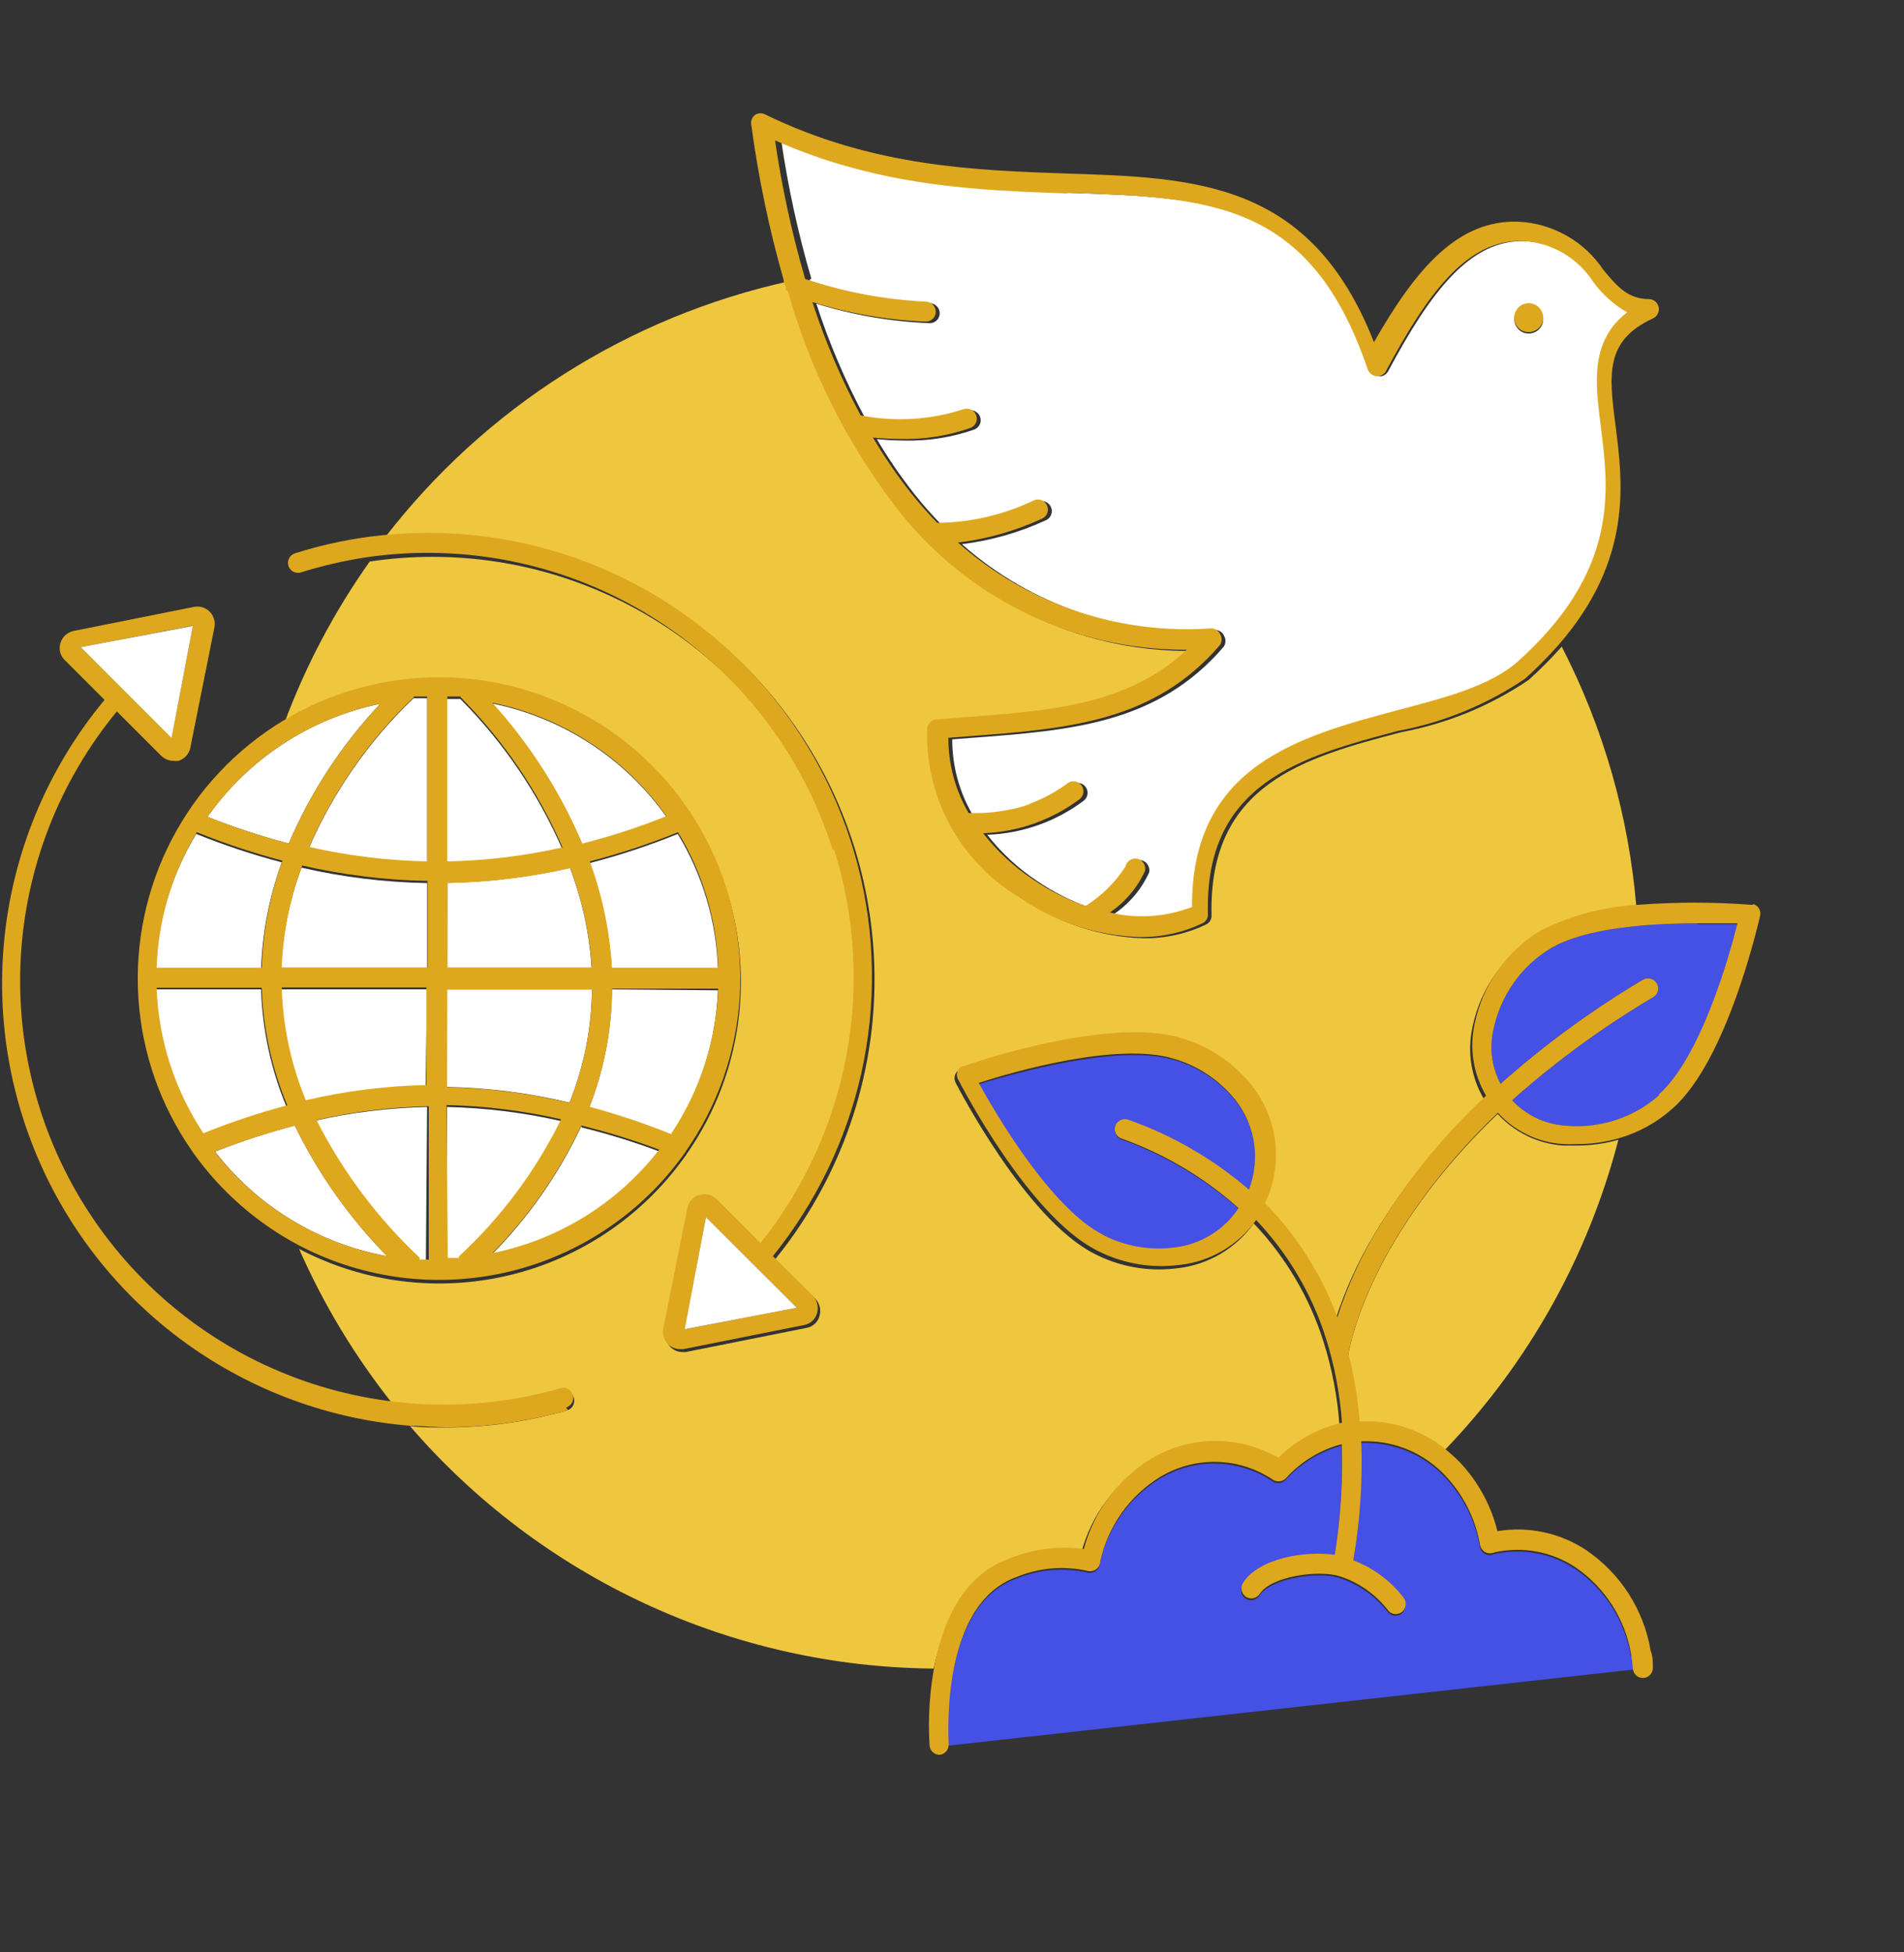 <svg fill="none" height="81" viewBox="0 0 79 81" width="79" xmlns="http://www.w3.org/2000/svg"><rect x="0" y="0" width="79" height="81" fill="#333333" stroke="none"/><path d="m41.869 64.77c.953-.374 1.986-.498 3-.36.414-1.557 1.409-2.895 2.78-3.74.605-.365 1.278-.603 1.977-.699.7-.096 1.412-.049 2.093.139.425.121.835.293 1.22.51.729-.718 1.643-1.22 2.64-1.45-.083-1.196-.308-2.377-.67-3.52-.581-1.828-1.569-3.5-2.89-4.89-.365.514-.834.945-1.377 1.265-.543.321-1.147.523-1.773.595-.259.032-.519.048-.78.05-.94.001-1.867-.225-2.7-.66-2.82-1.44-5.62-6.86-5.74-7.09-.047-.093-.057-.201-.027-.302.03-.1.097-.186.187-.238h.08c.24-.09 6-2.08 9-1.18 1.076.309 2.041.919 2.78 1.76.568.635.95 1.414 1.105 2.252.155.838.077 1.702-.225 2.498l-.15.35c1.323 1.347 2.345 2.959 3 4.73.408-1.266.962-2.481 1.65-3.62 1.237-2.06 2.759-3.935 4.52-5.57-.534-.903-.702-1.977-.47-3 .166-.795.494-1.547.964-2.209s1.071-1.221 1.766-1.641c1.268-.633 2.654-.998 4.07-1.07-.309-3.785-1.362-7.473-3.1-10.85-.431.485-.888.946-1.37 1.38-1.595 1.079-3.396 1.818-5.29 2.17-4 1.05-8 2.14-7.87 7.59.005.081-.013.161-.054.231-.041.07-.102.125-.175.159-.812.387-1.701.582-2.6.57-1.791-.055-3.528-.628-5-1.65-1.204-.719-2.193-1.748-2.865-2.979-.672-1.231-1.002-2.619-.955-4.021.011-.097.054-.188.123-.257.069-.069.16-.113.257-.123l1.14-.09c3.63-.27 6.81-.51 9.25-2.8-2.349.011-4.668-.526-6.774-1.567-2.106-1.042-3.939-2.559-5.356-4.433-2.016-2.657-3.515-5.669-4.42-8.88-.005-.043-.005-.087 0-.13 0-.11-.07-.22-.1-.33-6.676 1.47-12.62 5.244-16.79 10.66 3.623-.381 7.277.322 10.501 2.018 3.224 1.697 5.871 4.312 7.608 7.514 1.736 3.202 2.484 6.848 2.148 10.475-.336 3.627-1.741 7.073-4.037 9.902l1.66 1.65c.09.094.153.21.183.337s.025.259-.013.383c-.035.126-.105.239-.203.326s-.218.144-.347.164l-5 1h-.13c-.188-.001-.368-.077-.5-.21-.084-.081-.147-.183-.182-.294-.035-.112-.041-.231-.018-.346l1-5c.024-.128.082-.246.168-.344.086-.097.198-.168.322-.206.124-.038.256-.043.383-.013s.243.093.337.183l1.82 1.83c2.217-2.757 3.55-6.119 3.825-9.646.275-3.527-.52-7.055-2.282-10.123s-4.408-5.533-7.594-7.073c-3.185-1.54-6.761-2.083-10.259-1.558-1.477 2.085-2.674 4.354-3.56 6.75 2.451-1.485 5.338-2.081 8.177-1.69s5.457 1.747 7.415 3.84c1.958 2.093 3.136 4.795 3.338 7.654s-.585 5.7-2.23 8.046c-.018.037-.041.071-.07.1-1.753 2.465-4.341 4.21-7.283 4.913-2.942.702-6.039.314-8.717-1.093 1.014 2.305 2.321 4.47 3.89 6.44 2.346.29 4.726.106 7-.54.052-.017.107-.023.161-.018s.107.021.155.048c.048.026.09.062.123.105.034.043.058.092.071.145.031.106.019.22-.033.318-.052.097-.141.17-.247.203-1.649.47-3.355.709-5.07.71-.49 0-1 0-1.45-.06 2.697 3.127 6.031 5.643 9.778 7.378s7.822 2.65 11.952 2.682c.37-1.76 1.22-3.66 3.17-4.34" fill="#efc73f"/><path d="m64.85 47.53c-1.037-.076-2.006-.545-2.71-1.31-5.23 5-6.1 9.42-6.2 10 .234.922.388 1.862.46 2.81h.24c1.198-.008 2.362.395 3.3 1.14 3.47-3.603 5.953-8.039 7.21-12.88-.566.162-1.151.243-1.74.24z" fill="#efc73f"/><path d="m67.669 68.73c-.121-.729-.388-1.427-.784-2.051s-.916-1.161-1.525-1.579c-.489-.325-1.039-.547-1.617-.654-.577-.106-1.171-.095-1.744.034-.057.03-.12.045-.185.045-.065 0-.128-.016-.185-.045-.058-.03-.109-.072-.149-.124s-.068-.112-.081-.176c-.185-1.081-.686-2.083-1.44-2.88-.422-.453-.933-.814-1.501-1.06s-1.181-.372-1.8-.37h-.19c.063 1.654-.048 3.309-.33 4.94.832.319 1.558.863 2.1 1.57.061.09.086.2.069.308-.017.108-.074.205-.159.272-.074.05-.161.078-.25.08-.064-.001-.128-.017-.185-.046-.057-.029-.107-.072-.145-.123-.51-.657-1.208-1.145-2-1.4-.84-.28-2.83 0-3.31.73-.029.046-.067.086-.111.117s-.094.054-.147.066c-.053.012-.108.014-.161.004s-.105-.029-.151-.058c-.046-.029-.086-.067-.117-.111s-.054-.094-.066-.147c-.012-.053-.014-.108-.005-.161s.029-.105.058-.151c.67-1.06 2.63-1.35 3.81-1.18.248-1.517.345-3.054.29-4.59-.891.234-1.694.725-2.31 1.41-.068.072-.159.119-.258.131-.098.013-.198-.009-.282-.061-.391-.266-.824-.466-1.28-.59-.573-.158-1.171-.197-1.76-.114-.588.083-1.153.285-1.66.594-.625.388-1.166.898-1.591 1.499-.424.601-.723 1.282-.879 2.001-.003.062-.019.123-.048.178-.029.055-.07.103-.12.14-.05.037-.107.063-.168.075-.061.013-.124.011-.184-.004-.975-.221-1.994-.137-2.92.24-3.21 1.12-2.87 6.64-2.85 6.94l28.44-3.16c-.013-.198-.036-.395-.07-.59" fill="#4550e5"/><path d="m51.409 50.17c-1.423-1.267-3.076-2.248-4.87-2.89-.052-.018-.099-.046-.14-.082-.041-.036-.073-.081-.097-.13s-.036-.103-.039-.157.006-.109.025-.16c.019-.052.048-.1.085-.14.037-.041.083-.074.133-.097.05-.023.104-.036.16-.038s.11.006.162.026c1.829.655 3.523 1.638 5 2.9.255-.654.323-1.367.196-2.057-.127-.691-.444-1.332-.915-1.853-.635-.723-1.465-1.247-2.39-1.51-2.33-.7-6.71.58-8.1 1 .72 1.3 3 5.2 5.15 6.3.922.479 1.969.664 3 .53.533-.064 1.046-.243 1.504-.525.458-.281.849-.658 1.146-1.105" fill="#4550e5"/><path d="m70.418 38.31c-1.92 0-4.64.17-6.1 1.05-.599.367-1.116.853-1.52 1.427s-.686 1.225-.83 1.913c-.182.767-.079 1.573.29 2.27 1.828-1.625 3.807-3.071 5.91-4.32.096-.055.209-.07.316-.042.107.028.198.097.254.192.029.046.048.098.057.152.009.054.006.109-.007.162-.013.053-.037.103-.069.147-.033.044-.074.081-.121.109-2.087 1.234-4.049 2.668-5.86 4.28.565.611 1.34.986 2.17 1.05.704.073 1.415.001 2.089-.213.674-.213 1.298-.563 1.831-1.027 1.73-1.54 2.91-5.7 3.26-7.11-.38 0-1 0-1.67 0" fill="#4550e5"/><path d="m68.83 45.45c-.532.467-1.155.819-1.829 1.034-.675.215-1.386.288-2.091.216-.83-.064-1.605-.439-2.17-1.05 1.811-1.612 3.773-3.046 5.86-4.28.047-.028.088-.065.121-.109.033-.044.056-.094.069-.147.013-.053.015-.108.007-.162-.009-.054-.028-.106-.057-.152-.056-.095-.147-.164-.254-.192-.107-.028-.22-.013-.316.042-2.103 1.248-4.082 2.695-5.91 4.32-.369-.697-.472-1.503-.29-2.27.143-.688.426-1.339.83-1.913.404-.574.921-1.06 1.52-1.427 1.46-.88 4.18-1.05 6.09-1.05h1.68c-.35 1.41-1.53 5.56-3.26 7.1zm-23.07 5.78c-2.15-1.1-4.44-5-5.15-6.3 1.39-.45 5.77-1.72 8.1-1 .924.271 1.753.798 2.39 1.52.469.522.785 1.163.912 1.853.127.69.06 1.402-.192 2.057-1.472-1.269-3.168-2.252-5-2.9-.052-.019-.107-.028-.162-.026s-.11.015-.16.038c-.05.023-.095.056-.133.097-.037.041-.067.088-.085.14-.019.051-.028.106-.025.16s.016.108.039.157c.023.049.056.094.097.13s.088.065.14.082c1.792.639 3.442 1.621 4.86 2.89-.297.448-.688.826-1.145 1.107s-.971.46-1.505.523c-1.031.136-2.078-.049-3-.53zm26.98-13.69h-.09c-1.551-.117-3.109-.117-4.66 0-1.416.071-2.802.435-4.07 1.07-.695.42-1.296.978-1.766 1.641s-.798 1.415-.964 2.209c-.232 1.023-.064 2.097.47 3-1.763 1.633-3.285 3.508-4.52 5.57-.688 1.139-1.242 2.354-1.65 3.62-.655-1.771-1.677-3.383-3-4.73l.15-.35c.302-.796.38-1.661.225-2.498-.155-.838-.537-1.617-1.105-2.252-.739-.841-1.704-1.451-2.78-1.76-3-.9-8.8 1.09-9 1.18h-.08c-.089.054-.154.14-.182.24-.028.1-.017.207.032.3.12.23 2.92 5.65 5.74 7.09.834.435 1.76.661 2.7.66.261-.002.521-.018.78-.05.626-.072 1.23-.274 1.773-.595s1.012-.752 1.377-1.265c1.321 1.39 2.309 3.062 2.89 4.89.362 1.143.587 2.324.67 3.52-.997.23-1.911.732-2.64 1.45-.385-.217-.795-.389-1.22-.51-.681-.188-1.393-.235-2.093-.139-.7.096-1.373.334-1.977.699-1.371.845-2.366 2.183-2.78 3.74-1.014-.138-2.047-.014-3 .36-2 .68-2.8 2.58-3.17 4.34-.226 1.139-.303 2.301-.23 3.46.01.103.057.198.133.268s.174.11.278.112c.11-.01.211-.063.282-.147.071-.084.106-.193.098-.303 0-.3-.36-5.82 2.85-6.94.926-.377 1.945-.461 2.92-.24.06.015.123.016.184.004.061-.013.118-.038.168-.076.05-.037.091-.085.12-.14s.045-.116.048-.178c.156-.719.455-1.4.879-2.001s.965-1.111 1.591-1.499c.712-.434 1.533-.654 2.366-.635.833.019 1.643.278 2.334.745.084.052.184.074.282.061.098-.013.19-.059.258-.131.616-.685 1.419-1.176 2.31-1.41.05 1.536-.047 3.073-.29 4.59-1.18-.17-3.14.12-3.81 1.17-.057.095-.076.208-.051.316.024.108.089.203.181.264.093.057.205.075.311.05.106-.024.199-.089.259-.18.48-.74 2.46-1 3.31-.73.792.254 1.49.742 2 1.4.037.053.087.096.144.126.057.03.121.045.186.044.089-.002.176-.03.25-.08.086-.067.143-.165.159-.272s-.008-.218-.069-.308c-.539-.71-1.267-1.254-2.1-1.57.282-1.631.393-3.286.33-4.94h.19c.619-.002 1.232.124 1.799.37s1.079.607 1.501 1.06c.754.797 1.255 1.799 1.44 2.88.014.064.041.124.081.176s.091.094.149.124c.058.025.121.038.185.038s.127-.013.185-.038c.573-.129 1.166-.14 1.743-.034.577.106 1.127.329 1.617.654.61.418 1.129.956 1.526 1.579.397.624.664 1.321.784 2.051.034.195.057.392.07.59.013.108.067.207.15.276s.191.103.299.094c.11-.01.211-.063.282-.147.071-.084.106-.193.098-.303 0-.23-0-.44-.09-.67-.14-.841-.448-1.645-.907-2.363s-1.059-1.336-1.763-1.817c-1.086-.721-2.404-1.003-3.69-.79-.266-1.076-.807-2.065-1.57-2.87-.194-.194-.397-.378-.61-.55-.935-.75-2.101-1.153-3.3-1.14h-.24c-.073-.945-.227-1.882-.46-2.8.1-.61 1-5 6.2-10 .7.769 1.672 1.235 2.71 1.3.186.01.373.01.56 0 .589.003 1.174-.078 1.74-.24.826-.237 1.589-.657 2.23-1.23 2.29-2 3.58-7.77 3.64-8 .025-.103.008-.212-.046-.304s-.142-.158-.244-.186" fill="#dea81e"/><path d="m63.42 12.64c.119-.002.236.032.336.096s.178.158.225.267c.047.11.06.23.038.347-.022.117-.078.225-.162.31-.084.085-.19.143-.307.167s-.238.013-.348-.032-.204-.122-.271-.221-.102-.215-.102-.334c-.001-.078.013-.156.042-.229.029-.073.072-.139.127-.195.055-.056.12-.1.193-.131.072-.03.15-.046.228-.046zm-29.85-1c1.616.54 3.298.857 5 .94.111 0 .218.044.297.123.079.079.123.186.123.297 0 .055-.011.109-.032.159s-.052.096-.091.134c-.039.038-.086.068-.137.088s-.105.03-.16.028c-1.595-.064-3.175-.336-4.7-.81.526 1.623 1.196 3.196 2 4.7 1.415.28 2.878.194 4.25-.25.102-.04.216-.038.317.005s.181.124.223.225c.021.05.032.105.032.159s-.011.109-.033.159c-.021.05-.053.096-.092.134-.039.038-.086.068-.137.088-.925.325-1.9.481-2.88.46-.373 0-.763-.02-1.17-.06.471.798.996 1.563 1.57 2.29.346.435.713.852 1.1 1.25 1.385-.014 2.751-.331 4-.93.049-.024.102-.037.157-.04.054-.003.109.006.16.024.051.019.098.047.138.084s.072.082.095.131c.024.049.038.101.041.155.003.054-.004.108-.022.159-.018.051-.045.098-.081.139-.036.04-.08.073-.128.097-1.107.514-2.288.851-3.5 1 1.423 1.26 3.083 2.223 4.882 2.834s3.702.858 5.598.726c.081-.006.161.013.231.054.07.041.125.102.159.175.043.069.067.148.067.23 0 .081-.023.161-.067.23-2.75 3.21-6.34 3.48-10.5 3.79l-.77.06c-.002 1.096.288 2.173.84 3.12.533.021 1.066-.019 1.59-.12l1-.28c.544-.202 1.056-.481 1.52-.83.043-.033.092-.058.145-.072.053-.014.108-.018.162-.01.054.007.106.026.153.053.047.028.088.065.12.108.033.043.058.092.072.145.014.053.018.108.01.162-.007.054-.025.106-.053.153-.028.047-.065.088-.108.12-1.159.867-2.554 1.359-4 1.41.588.752 1.294 1.404 2.09 1.93.671.454 1.397.82 2.16 1.09.667-.418 1.234-.978 1.66-1.64.024-.109.09-.203.184-.264.094-.06.207-.08.316-.057.105.028.196.096.254.189.058.093.078.204.056.311-.317.701-.823 1.299-1.46 1.73 1.114.236 2.273.135 3.33-.29 0-5.87 4.49-7.08 8.48-8.15 2-.52 3.8-1 5-2 4.24-3.79 3.82-7.11 3.48-9.78-.23-1.82-.45-3.54 1.09-4.74-.553-.321-1.033-.754-1.41-1.27-.317-.492-.746-.901-1.252-1.195-.506-.294-1.074-.463-1.658-.495-2.28-.08-3.92 2.1-5.68 5.39-.036.073-.094.133-.166.173s-.153.056-.234.047c-.08-.01-.155-.042-.218-.091-.063-.049-.112-.114-.142-.189-2.35-7-6.55-7.13-12.36-7.33-3.63-.13-7.72-.27-12.07-2.2.283 1.943.701 3.865 1.25 5.75" fill="#fff"/><path d="m44.389 8c5.81.2 10 .35 12.36 7.33.03.074.079.14.142.189s.139.081.218.091c.081.009.163-.008.234-.047s.129-.1.166-.173c1.76-3.29 3.4-5.47 5.68-5.39.584.032 1.152.201 1.658.495.506.294.935.703 1.252 1.195.377.516.857.949 1.41 1.27-1.54 1.2-1.32 2.92-1.09 4.74.34 2.67.76 6-3.48 9.78-1.16 1-3 1.47-5 2-4 1.07-8.51 2.28-8.48 8.15-1.087.422-2.276.502-3.41.23.637-.431 1.143-1.029 1.46-1.73.021-.107.002-.218-.056-.311s-.148-.16-.254-.189c-.109-.024-.223-.004-.316.057-.094.06-.16.155-.184.264-.426.662-.993 1.222-1.66 1.64-.763-.27-1.489-.636-2.16-1.09-.796-.526-1.502-1.178-2.09-1.93 1.446-.051 2.841-.543 4-1.41.044-.033.081-.073.108-.12s.046-.099.053-.153c.007-.054.004-.109-.01-.162-.014-.053-.039-.102-.072-.145-.033-.044-.073-.081-.12-.108-.047-.028-.099-.046-.153-.053-.054-.007-.109-.004-.162.01-.053.014-.102.038-.145.072-.743.554-1.601.933-2.51 1.11-.524.101-1.057.141-1.59.12-.552-.947-.842-2.024-.84-3.12l.77-.06c4.16-.31 7.75-.58 10.5-3.79.043-.069.067-.149.067-.23s-.023-.161-.067-.23c-.034-.073-.09-.134-.159-.175-.07-.041-.15-.06-.231-.054-1.896.132-3.799-.115-5.598-.726-1.799-.611-3.459-1.575-4.882-2.834 1.212-.149 2.393-.486 3.5-1 .049-.024.092-.056.128-.097.036-.04.064-.087.081-.139.018-.051.025-.105.022-.159-.003-.054-.017-.107-.041-.155-.023-.05-.055-.094-.095-.131-.04-.037-.087-.066-.138-.084s-.106-.027-.16-.024-.108.016-.157.04c-1.249.599-2.615.916-4 .93-.387-.398-.754-.815-1.1-1.25-.575-.727-1.099-1.492-1.57-2.29.413.04.803.06 1.17.06.98.021 1.956-.135 2.88-.46.051-.02.098-.05.137-.088.039-.038.071-.084.092-.134s.033-.104.033-.159-.011-.109-.032-.159c-.042-.101-.122-.182-.223-.225-.101-.043-.214-.045-.317-.005-1.372.444-2.835.53-4.25.25-.804-1.504-1.474-3.077-2-4.7 1.525.474 3.105.746 4.7.81.055.001.109-.008.16-.028s.097-.05.136-.088.07-.084.091-.134c.021-.05.032-.105.032-.159 0-.111-.044-.218-.123-.297-.079-.079-.186-.123-.297-.123-1.702-.084-3.384-.4-5-.94-.549-1.885-.967-3.807-1.25-5.75 4.35 1.93 8.44 2.07 12.07 2.2zm-11.7 4.08c.905 3.211 2.404 6.223 4.42 8.88 1.417 1.874 3.251 3.391 5.356 4.433 2.106 1.042 4.425 1.578 6.774 1.567-2.44 2.29-5.62 2.53-9.25 2.8l-1.14.09c-.098.009-.189.052-.259.121s-.112.161-.121.259c-.047 1.402.283 2.79.955 4.021s1.661 2.26 2.865 2.979c1.472 1.022 3.209 1.595 5 1.65.899.012 1.788-.183 2.6-.57.073-.034.135-.09.175-.159.041-.07.06-.15.054-.231-.15-5.45 3.92-6.54 7.87-7.59 1.894-.352 3.695-1.09 5.29-2.17.482-.435.939-.895 1.37-1.38 3.1-3.55 2.69-6.73 2.38-9.14-.27-2.11-.44-3.51 1.56-4.43.086-.041.156-.11.198-.196.042-.086.053-.183.033-.277-.021-.093-.073-.176-.148-.236s-.168-.092-.263-.092c-.85 0-1.31-.52-1.88-1.21-.39-.585-.911-1.071-1.522-1.418-.611-.347-1.296-.547-1.998-.582-2.5-.09-4.24 1.91-6 5-2.62-6.67-7.35-6.83-12.8-7-3.74-.13-8-.28-12.44-2.44-.065-.039-.139-.059-.215-.059-.076 0-.15.02-.215.059-.06.044-.108.103-.138.172s-.041.144-.032.218c.29 2.176.738 4.329 1.34 6.44 0 .11.06.22.1.33-.009.043-.009.087 0 .13" fill="#dea81e"/><path d="m63.42 13.78c.119.002.237-.032.337-.097.1-.065.179-.159.225-.269.047-.11.059-.232.036-.349-.023-.117-.08-.225-.165-.31s-.192-.142-.31-.165c-.117-.023-.239-.01-.349.037-.11.047-.204.125-.269.225-.065.1-.099.217-.097.337 0 .157.062.306.173.417.111.111.261.173.417.173z" fill="#dea81e"/><path d="m42.859 33.32-1 .28c.341-.065.675-.159 1-.28z" fill="#fff"/><path d="m28.419 55.15.87-4.65 3.77 3.76zm6.2-19.87c.86 2.761 1.03 5.691.495 8.532-.535 2.842-1.759 5.509-3.565 7.768l-1.82-1.83c-.094-.09-.21-.153-.337-.183s-.259-.025-.383.013c-.125.036-.238.107-.325.204-.087.097-.144.217-.166.346l-1 5c-.023.115-.017.234.018.345.035.112.097.213.182.294.132.133.312.209.5.21h.13l5-1c.129-.02.249-.077.347-.164.098-.087.168-.2.203-.326.038-.124.043-.257.013-.383-.03-.127-.093-.243-.183-.337l-1.66-1.65c1.78-2.205 3.031-4.787 3.66-7.55.643-2.853.598-5.817-.133-8.649-.73-2.832-2.125-5.448-4.068-7.634-1.943-2.185-4.379-3.877-7.105-4.933-2.727-1.057-5.666-1.449-8.574-1.144-1.226.125-2.436.376-3.61.75-.052.016-.1.043-.142.078-.042.035-.076.078-.101.126s-.04.101-.045.155c-.005.054.001.109.018.161s.043.1.078.142c.035.042.078.076.126.101.048.025.101.04.155.045s.109-.001.161-.018c.873-.273 1.766-.48 2.67-.62 4.141-.614 8.366.266 11.917 2.483 3.551 2.217 6.197 5.626 7.463 9.617" fill="#dea81e"/><path d="m29.29 50.5-.88 4.65 4.65-.89z" fill="#fff"/><path d="m7.999 25.96-.88 4.65-3.77-3.76zm15.49 32.44c.106-.032.195-.105.247-.203.052-.097.064-.211.033-.318-.014-.053-.038-.102-.072-.145-.033-.043-.075-.079-.123-.105s-.1-.042-.155-.048c-.054-.005-.109.001-.161.018-3.606 1.034-7.449.886-10.965-.42-3.517-1.306-6.523-3.703-8.58-6.841-2.057-3.137-3.056-6.85-2.852-10.596.204-3.746 1.601-7.328 3.987-10.223l1.84 1.84c.135.13.313.205.5.21.073.009.147.009.22 0 .124-.039.234-.111.321-.208.086-.097.145-.215.169-.342l1-5c.021-.115.015-.234-.02-.345-.035-.112-.096-.213-.179-.296-.083-.083-.184-.144-.296-.179-.112-.035-.23-.042-.345-.02l-5 1c-.128.025-.248.085-.344.173-.097.088-.168.201-.206.327-.04.123-.044.255-.012.381.032.126.098.24.192.329l1.65 1.65c-2.156 2.595-3.559 5.732-4.053 9.07-.494 3.337-.062 6.747 1.25 9.855 1.312 3.108 3.452 5.797 6.188 7.771 2.736 1.974 5.962 3.159 9.325 3.425.48 0 1 .06 1.45.06 1.715-.001 3.421-.24 5.07-.71" fill="#dea81e"/><g fill="#fff"><path d="m7.12 30.62.88-4.65-4.65.88z"/><path d="m10.831 40.22c.052-1.516.342-3.014.86-4.44-1.208-.316-2.393-.711-3.55-1.18-1.03 1.699-1.605 3.634-1.67 5.62z"/><path d="m16.06 52.12c-1.56-1.589-2.853-3.419-3.83-5.42-1.123.296-2.228.657-3.31 1.08 1.762 2.279 4.306 3.825 7.14 4.34z"/><path d="m8.609 33.89c1.099.439 2.225.809 3.37 1.11.916-2.142 2.202-4.105 3.8-5.8-2.899.596-5.462 2.273-7.17 4.69z"/><path d="m11.891 45.93c-.647-1.549-1.006-3.202-1.06-4.88h-4.36c.083 2.14.754 4.216 1.94 6 1.135-.458 2.297-.846 3.48-1.16"/><path d="m17.721 45.93c-1.569.033-3.13.224-4.66.57 1.08 2.138 2.525 4.07 4.27 5.71v.07h.34z"/><path d="m18.549 40.22h6c-.083-1.441-.387-2.861-.9-4.21-1.671.382-3.376.59-5.09.62z"/><path d="m24.119 46.73c-.934 1.988-2.203 3.801-3.75 5.36 2.779-.541 5.266-2.073 7-4.31-1.056-.396-2.135-.73-3.23-1"/><path d="m19.059 52.21c1.753-1.618 3.191-3.547 4.24-5.69-1.559-.357-3.151-.554-4.75-.59v6.36h.46v-.06"/><path d="m18.549 35.81c1.609-.032 3.21-.226 4.78-.58-1.009-2.322-2.444-4.435-4.23-6.23h-.55z"/><path d="m25.381 40.22h4.41c-.065-1.986-.64-3.921-1.67-5.62-1.188.484-2.408.888-3.65 1.21.514 1.419.82 2.904.91 4.41z"/><path d="m24.549 41.05h-6v4.05c1.712.031 3.415.249 5.08.65.603-1.494.918-3.089.93-4.7"/><path d="m17.72 40.22v-3.58c-1.754-.03-3.501-.245-5.21-.64-.503 1.357-.79 2.784-.85 4.23z"/><path d="m17.72 35.81v-6.84h-.56c-1.847 1.76-3.322 3.871-4.34 6.21 1.609.366 3.251.567 4.9.6"/><path d="m25.389 41.05c-.009 1.677-.328 3.338-.94 4.9 1.155.312 2.29.693 3.4 1.14 1.185-1.784 1.857-3.86 1.94-6z"/><path d="m17.72 41.05h-6.06c.046 1.608.385 3.194 1 4.68 1.64-.383 3.316-.595 5-.63z"/><path d="m20.43 29.19c1.559 1.726 2.82 3.7 3.73 5.84 1.188-.3 2.354-.68 3.49-1.14-1.722-2.427-4.303-4.108-7.22-4.7z"/></g><path d="m12.23 46.7c.976 2.001 2.27 3.831 3.83 5.42-2.836-.517-5.382-2.062-7.15-4.34 1.087-.417 2.195-.778 3.32-1.08zm-.25-11.7c-1.145-.3-2.271-.671-3.37-1.11 1.707-2.417 4.271-4.094 7.17-4.69-1.598 1.695-2.884 3.658-3.8 5.8zm12.18 0c-.91-2.14-2.171-4.114-3.73-5.84 2.916.592 5.498 2.273 7.22 4.7-1.136.459-2.302.84-3.49 1.14zm-3.79 17.06c1.547-1.559 2.816-3.372 3.75-5.36 1.095.27 2.174.604 3.23 1-1.734 2.237-4.221 3.769-7 4.31zm-1.84-6.21c1.599.035 3.191.233 4.75.59-1.049 2.143-2.487 4.072-4.24 5.69v.06h-.46zm-6.89-4.88h6.05v4.05c-1.684.035-3.36.246-5 .63-.616-1.486-.954-3.072-1-4.68zm6.1-4.42v3.59h-6.05c.055-1.446.342-2.874.85-4.23 1.706.394 3.449.609 5.2.64zm6.83 3.59h-6v-3.5c1.714-.03 3.419-.238 5.09-.62.508 1.351.812 2.77.9 4.21zm-6.01.92h6c-.012 1.611-.328 3.206-.93 4.7-1.665-.401-3.368-.619-5.08-.65zm9.3 6c-1.11-.447-2.245-.828-3.4-1.14.612-1.562.931-3.223.94-4.9h4.4c-.083 2.14-.754 4.216-1.94 6zm1.94-6.91h-4.41c-.088-1.507-.398-2.993-.92-4.41 1.246-.32 2.469-.725 3.66-1.21 1.03 1.699 1.605 3.634 1.67 5.62zm-10.69-11.22c1.786 1.795 3.221 3.908 4.23 6.23-1.57.354-3.171.548-4.78.58v-6.84h.55zm-1.94-.03h.55v6.84c-1.646-.033-3.285-.234-4.89-.6 1.018-2.339 2.493-4.45 4.34-6.21zm-9 5.63c1.157.469 2.342.864 3.55 1.18-.518 1.426-.808 2.924-.86 4.44h-4.36c.065-1.986.641-3.921 1.67-5.62zm-1.67 6.45h4.36c.054 1.677.413 3.331 1.06 4.88-1.183.314-2.345.702-3.48 1.16-1.185-1.784-1.857-3.86-1.94-6zm10.91 11.27v-.07c-1.747-1.641-3.196-3.573-4.28-5.71 1.53-.345 3.092-.536 4.66-.57v6.36h-.33zm10.98-4.39c.029-.029.053-.063.07-.1 1.31-1.874 2.08-4.07 2.229-6.351.148-2.281-.332-4.559-1.388-6.586s-2.648-3.726-4.603-4.912-4.197-1.812-6.482-1.812-4.528.627-6.483 1.812c-1.954 1.185-3.546 2.884-4.603 4.912-1.056 2.027-1.536 4.305-1.388 6.586s.919 4.478 2.229 6.351l.06.09c1.141 1.595 2.637 2.902 4.37 3.82 2.678 1.407 5.775 1.795 8.717 1.093 2.942-.702 5.53-2.448 7.283-4.913" fill="#dea81e"/></svg>